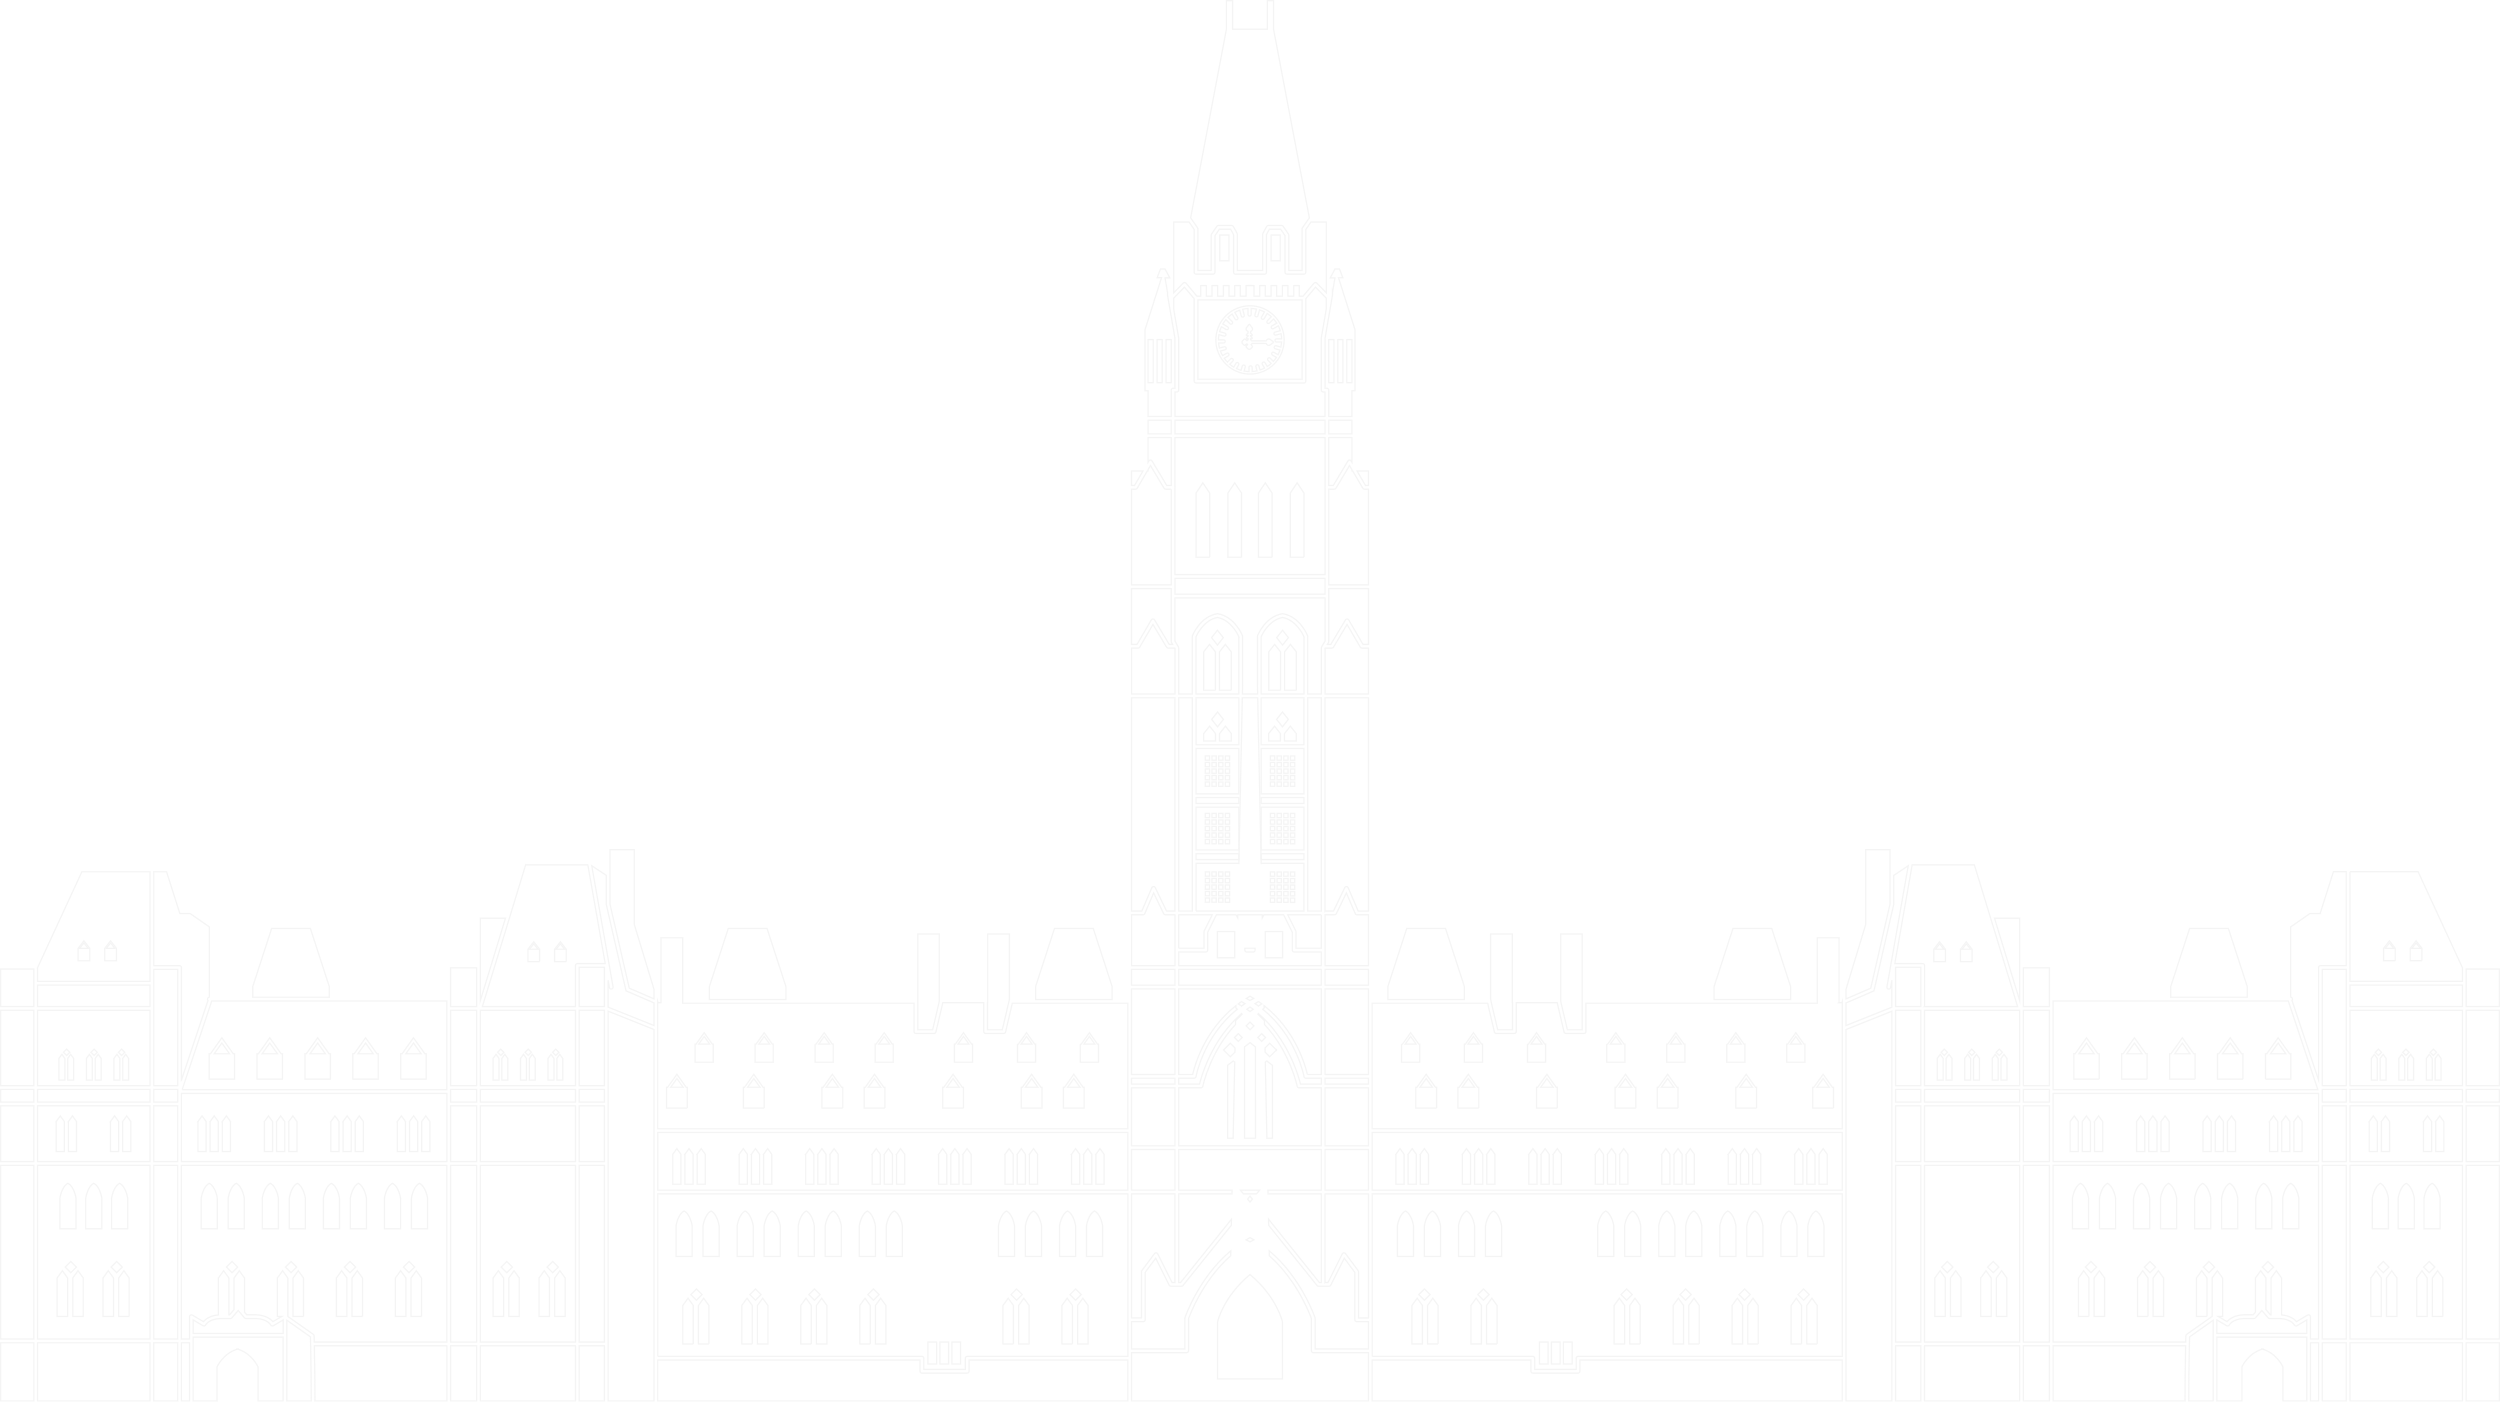 <?xml version="1.0" encoding="UTF-8"?><svg id="Layer_2" xmlns="http://www.w3.org/2000/svg" viewBox="0 0 1907.16 1069.28"><defs><style>.cls-1{opacity:.28;}.cls-2{fill:none;stroke:#d9d9d9;stroke-miterlimit:10;}</style></defs><g id="Layer_1-2"><g class="cls-1"><rect class="cls-2" x="138.41" y="1024.31" width="6.15" height="44.47"/><rect class="cls-2" x=".5" y="889" width="25.31" height="132.47"/><rect class="cls-2" x="117.28" y="1024.31" width="18.29" height="44.47"/><rect class="cls-2" x="28.65" y="1024.31" width="85.79" height="44.47"/><rect class="cls-2" x="343.74" y="770.73" width="19.87" height="57.48"/><path class="cls-2" d="m893.5,373.18h-4.26c-.5,0-.96-.26-1.22-.69l-10.36-17.34-1.83,3.12v1.01h-.59l-7.73,13.2c-.25.44-.72.7-1.22.7h-3.08v72.99h30.28v-72.99Z"/><rect class="cls-2" x=".5" y="831.05" width="25.31" height="9.7"/><polygon class="cls-2" points="117.28 769.31 117.28 828.21 135.57 828.21 135.57 739.5 117.28 739.5 117.28 769.31"/><path class="cls-2" d="m899.17,257.87v39.74c0,.78-.64,1.42-1.42,1.42h-1.42v18.69h114.49v-18.69h-1.42c-.78,0-1.42-.64-1.42-1.42v-39.74c0-.08,0-.16.02-.24l3.76-21.8v-8.38l-8.2-8.39-7.41,8.81v62.88c0,.78-.64,1.42-1.42,1.42h-82.32c-.78,0-1.42-.64-1.42-1.42v-62.88l-7.41-8.81-8.2,8.39v8.38l3.76,21.8c.01.08.02.16.02.24Z"/><rect class="cls-2" x="441.83" y="770.73" width="19.24" height="57.48"/><path class="cls-2" d="m870.79,970.14c0-.31.1-.6.28-.85l9.7-13.01c.29-.39.77-.61,1.26-.57.49.04.92.34,1.14.78l10.96,21.92h2.2v-67.65h-33.12v94.62h7.57v-35.25Z"/><rect class="cls-2" x="343.74" y="1026.66" width="19.87" height="42.13"/><path class="cls-2" d="m240.19,1049.78c.1,8.29.12,14.42.09,19h100.62v-42.13h-101.09c.12,5.91.27,14.52.37,23.13Z"/><polygon class="cls-2" points="463.91 1068.78 498.92 1068.78 498.92 785.41 463.91 771.4 463.91 1068.78"/><rect class="cls-2" x="441.83" y="1026.66" width="19.24" height="42.13"/><rect class="cls-2" x="366.45" y="1026.66" width="72.54" height="42.13"/><rect class="cls-2" x="28.65" y="831.05" width="85.79" height="9.7"/><rect class="cls-2" x=".5" y="843.58" width="25.31" height="42.58"/><rect class="cls-2" x="343.74" y="738.32" width="19.87" height="29.57"/><rect class="cls-2" x="366.45" y="843.58" width="72.54" height="42.58"/><polygon class="cls-2" points="343.74 886.16 350.43 886.16 363.61 886.16 363.61 843.58 343.74 843.58 343.74 886.16"/><path class="cls-2" d="m207.41,1011.48c-.38-.11-.69-.37-.87-.71-.09-.17-2.53-4.49-10.95-4.91h-7.97c-.41,0-.81-.18-1.08-.49l-4.84-5.64-4.84,5.64c-.27.31-.66.5-1.08.5h-8.04c-8.48.43-10.86,4.86-10.88,4.91-.18.35-.49.61-.87.71-.37.11-.78.06-1.11-.14l-7.48-4.41v10.29h68.6v-10.29l-7.48,4.41c-.34.2-.74.25-1.11.14Z"/><path class="cls-2" d="m236.95,1025.24s0-.01,0-.02c-.04-1.85-.08-3.65-.12-5.36l-18-12.68v61.61h18.6c.06-11.59-.19-29.24-.48-43.52,0-.01,0-.02,0-.03Z"/><rect class="cls-2" x="28.65" y="751.49" width="85.79" height="16.4"/><rect class="cls-2" x=".5" y="770.73" width="25.31" height="57.48"/><rect class="cls-2" x="117.28" y="889" width="18.29" height="132.47"/><polygon class="cls-2" points="343.74 889 343.74 1023.82 363.61 1023.82 363.61 889 350.43 889 343.74 889"/><rect class="cls-2" x="441.83" y="889" width="19.24" height="134.81"/><rect class="cls-2" x="441.83" y="737.92" width="19.24" height="29.96"/><rect class="cls-2" x="117.28" y="843.58" width="18.29" height="42.58"/><rect class="cls-2" x="441.83" y="831.05" width="19.24" height="9.7"/><rect class="cls-2" x="366.45" y="831.05" width="72.54" height="9.7"/><rect class="cls-2" x="441.83" y="843.58" width="19.24" height="42.58"/><polygon class="cls-2" points="117.28 840.75 135.57 840.75 135.57 832.7 135.57 831.05 117.28 831.05 117.28 840.75"/><rect class="cls-2" x="343.74" y="831.05" width="19.87" height="9.7"/><path class="cls-2" d="m878.71,677.2c.22-.51.72-.85,1.27-.86.54-.03,1.07.3,1.31.8l8.6,17.88h6.44v-162.75h-33.12v162.75h7.82l7.67-17.83Z"/><path class="cls-2" d="m913.84,174.6v31.7h10.17v-26.97c0-.28.09-.56.25-.8l4.02-5.91c.26-.39.7-.62,1.17-.62h10.17c.52,0,1,.28,1.25.74l2.84,5.2c.11.21.17.44.17.68v27.68h19.4v-27.68c0-.24.06-.47.17-.68l2.84-5.2c.25-.46.73-.74,1.25-.74h10.17c.47,0,.91.23,1.17.62l4.02,5.91c.16.24.25.51.25.8v26.97h10.17v-31.7c0-.29.09-.57.25-.81l5.29-7.6-27.31-143.93V.5h-4.73v21.76h-26.49V.5h-4.73v21.76l-27.31,143.93,5.29,7.6c.17.24.25.52.25.81Z"/><polygon class="cls-2" points="848.41 752.61 834 708.27 819.22 708.27 804.44 708.27 790.03 752.61 790.03 762.52 848.41 762.52 848.41 752.61"/><rect class="cls-2" x="875.83" y="320.56" width="17.66" height="10.41"/><polygon class="cls-2" points="599.55 752.61 585.14 708.27 570.36 708.27 555.58 708.27 541.17 752.61 541.17 762.52 599.55 762.52 599.55 752.61"/><path class="cls-2" d="m138.41,823.96l20.26-60.78c-.24-.25-.39-.59-.39-.97,0-.7.51-1.28,1.18-1.39l.24-.73v-52.99l-14.67-10.17h-7.81l-10.17-31.94h-9.78v71.68h19.71c.78,0,1.42.64,1.42,1.42v85.88Z"/><rect class="cls-2" x=".5" y="739.26" width="25.31" height="28.62"/><rect class="cls-2" x=".5" y="1024.31" width="25.31" height="44.47"/><polygon class="cls-2" points="716.55 763.87 716.55 712.53 700.15 712.53 700.15 785.55 711.49 785.55 716.55 763.87"/><rect class="cls-2" x="863.22" y="822.53" width="33.12" height="4.49"/><polygon class="cls-2" points="770.02 762.53 770.02 762.52 770.02 712.53 753.46 712.53 753.46 764.89 753.3 764.89 753.3 785.55 764.63 785.55 770.02 762.53"/><polygon class="cls-2" points="251.19 752.61 236.78 708.27 222 708.27 207.23 708.27 192.82 752.61 192.82 760.79 251.19 760.79 251.19 752.61"/><path class="cls-2" d="m899.17,723.41h19.28v-12.54c0-.22.05-.44.15-.63l6.19-12.38h-25.62v25.55Z"/><rect class="cls-2" x="912.42" y="608.45" width="32.64" height="4.49"/><rect class="cls-2" x="912.42" y="651.26" width="32.64" height="4.49"/><rect class="cls-2" x="863.22" y="829.86" width="33.12" height="44.24"/><rect class="cls-2" x="899.17" y="532.28" width="10.41" height="162.75"/><path class="cls-2" d="m896.34,697.87h-7.33c-.55,0-1.04-.31-1.28-.8l-7.64-15.88-6.81,15.83c-.22.52-.74.86-1.3.86h-8.75v38.8h33.12v-38.8Z"/><rect class="cls-2" x="863.22" y="739.5" width="33.12" height="12.06"/><rect class="cls-2" x="863.22" y="876.94" width="33.12" height="30.99"/><path class="cls-2" d="m875.83,352.65l.59-1.01c.25-.43.72-.7,1.22-.7h0c.5,0,.96.26,1.22.69l11.18,18.71h3.45v-36.53h-17.66v18.84Z"/><polygon class="cls-2" points="871.96 359.28 868.74 359.28 863.22 359.28 863.22 370.34 865.48 370.34 871.96 359.28"/><path class="cls-2" d="m896.34,494.58l-.09-.16h-5.11c-.5,0-.96-.26-1.22-.69l-10.36-17.34-10.14,17.33c-.25.44-.72.7-1.22.7h-4.97v35.01h33.12v-34.85Z"/><path class="cls-2" d="m878.32,472.89c.25-.43.72-.7,1.22-.7h0c.5,0,.96.26,1.22.69l11.18,18.71h2.6l-.84-1.4c-.13-.22-.2-.47-.2-.73v-40.45h-30.28v42.58h4.15l10.94-18.7Z"/><rect class="cls-2" x="863.22" y="754.4" width="33.12" height="65.29"/><path class="cls-2" d="m903.72,215.53c.4.01.78.2,1.03.5l8.33,9.9h2.89v-8.04h4.26v8.04h4.39v-8.04h4.26v8.04h4.39v-8.04h4.26v8.04h4.39v-8.04h4.26v8.04h4.39v-8.04h2.35v-.12s1.33,0,1.33,0v.12s2.34,0,2.34,0v8.04h4.39v-8.04h4.26v8.04h4.39v-8.04h4.26v8.04h4.39v-8.04h4.26v8.04h4.39v-8.04h4.26v8.04h2.89l8.33-9.9c.26-.31.63-.49,1.03-.5.41-.01.79.14,1.07.43l7.26,7.43v-53.99h-11.68l-3.93,5.65v32.67c0,.78-.64,1.42-1.42,1.42h-13.01c-.78,0-1.42-.64-1.42-1.42v-27.95l-3.35-4.93h-8.58l-2.26,4.15v28.73c0,.78-.64,1.42-1.42,1.42h-10.27v.1c-.57,0-1.13,0-1.69,0v-.1h-10.28c-.78,0-1.42-.64-1.42-1.42v-28.73l-2.26-4.15h-8.58l-3.35,4.93v27.95c0,.78-.64,1.42-1.42,1.42h-13.01c-.78,0-1.42-.64-1.42-1.42v-32.67l-3.93-5.65h-11.68v53.99l7.26-7.43c.28-.29.66-.44,1.07-.43Zm65.95-36.19h7.01v19.63h-7.01v-19.63Zm-39.18,0h7.01v19.63h-7.01v-19.63Z"/><path class="cls-2" d="m875.83,317.72h17.66v-20.11c0-.78.64-1.42,1.42-1.42h1.42v-38.2l-5.66-32.76c-.01-.08-.02-.16-.02-.24v-1.93l-1.89-11.08h3.63l-3.63-6.78h-3.47l-2.52,6.62h3.31l-12.62,39.74v46.52h2.37v19.63Zm13.72-58.67h3.94v32.88h-3.94v-32.88Zm-6.86,0h3.94v32.88h-3.94v-32.88Zm-6.86,0h3.94v32.88h-3.94v-32.88Z"/><path class="cls-2" d="m945.07,485.73c-.77-1.76-5.99-12.74-16.32-14.69-10.34,1.95-15.55,12.93-16.32,14.69v43.71h32.64v-43.71Zm-17.86,40.87h-8.99v-29.33l4.49-5.68,4.49,5.68v29.33Zm-2.95-40.15l4.48-5.66,4.48,5.66-4.48,5.66-4.48-5.66Zm15.01,40.15h-8.99v-29.33l4.49-5.68,4.49,5.68v29.33Z"/><path class="cls-2" d="m912.42,568.12h32.64v-35.84h-32.64v35.84Zm26.92-8.49v5.65h-8.99v-5.65l4.49-5.68,4.49,5.68Zm-10.53-16.48l4.48,5.66-4.48,5.66-4.48-5.66,4.48-5.66Zm-10.53,16.48l4.49-5.68,4.49,5.68v5.65h-8.99v-5.65Z"/><path class="cls-2" d="m912.42,605.61h32.64v-34.66h-32.64v34.66Zm22.34-28.92h3.26v3.26h-3.26v-3.26Zm0,4.98h3.26v3.26h-3.26v-3.26Zm0,4.98h3.26v3.26h-3.26v-3.26Zm0,4.98h3.26v3.26h-3.26v-3.26Zm0,4.98h3.26v3.26h-3.26v-3.26Zm-5.1-19.93h3.26v3.26h-3.26v-3.26Zm0,4.98h3.26v3.26h-3.26v-3.26Zm0,4.98h3.26v3.26h-3.26v-3.26Zm0,4.98h3.26v3.26h-3.26v-3.26Zm0,4.98h3.26v3.26h-3.26v-3.26Zm-5.1-19.93h3.26v3.26h-3.26v-3.26Zm0,4.98h3.26v3.26h-3.26v-3.26Zm0,4.98h3.26v3.26h-3.26v-3.26Zm0,4.98h3.26v3.26h-3.26v-3.26Zm0,4.98h3.26v3.26h-3.26v-3.26Zm-5.1-19.93h3.26v3.26h-3.26v-3.26Zm0,4.98h3.26v3.26h-3.26v-3.26Zm0,4.98h3.26v3.26h-3.26v-3.26Zm0,4.98h3.26v3.26h-3.26v-3.26Zm0,4.98h3.26v3.26h-3.26v-3.26Z"/><path class="cls-2" d="m912.42,648.43h32.64v-32.64h-32.64v32.64Zm22.34-27.91h3.26v3.26h-3.26v-3.26Zm0,4.98h3.26v3.26h-3.26v-3.26Zm0,4.98h3.26v3.26h-3.26v-3.26Zm0,4.98h3.26v3.26h-3.26v-3.26Zm0,4.98h3.26v3.26h-3.26v-3.26Zm-5.1-19.93h3.26v3.26h-3.26v-3.26Zm0,4.98h3.26v3.26h-3.26v-3.26Zm0,4.98h3.26v3.26h-3.26v-3.26Zm0,4.98h3.26v3.26h-3.26v-3.26Zm0,4.98h3.26v3.26h-3.26v-3.26Zm-5.1-19.93h3.26v3.26h-3.26v-3.26Zm0,4.98h3.26v3.26h-3.26v-3.26Zm0,4.98h3.26v3.26h-3.26v-3.26Zm0,4.98h3.26v3.26h-3.26v-3.26Zm0,4.98h3.26v3.26h-3.26v-3.26Zm-5.1-19.93h3.26v3.26h-3.26v-3.26Zm0,4.98h3.26v3.26h-3.26v-3.26Zm0,4.98h3.26v3.26h-3.26v-3.26Zm0,4.98h3.26v3.26h-3.26v-3.26Zm0,4.98h3.26v3.26h-3.26v-3.26Z"/><path class="cls-2" d="m912.42,695.03h82.32v-36.43h-32.64v.68l-2.64-127h-11.75l-2.64,127v-.68h-32.64v36.43Zm72.02-29.81h3.26v3.26h-3.26v-3.26Zm0,4.98h3.26v3.26h-3.26v-3.26Zm0,4.98h3.26v3.26h-3.26v-3.26Zm0,4.98h3.26v3.26h-3.26v-3.26Zm0,4.98h3.26v3.26h-3.26v-3.26Zm-5.1-19.93h3.26v3.26h-3.26v-3.26Zm0,4.98h3.26v3.26h-3.26v-3.26Zm0,4.98h3.26v3.26h-3.26v-3.26Zm0,4.98h3.26v3.26h-3.26v-3.26Zm0,4.98h3.26v3.26h-3.26v-3.26Zm-5.1-19.93h3.26v3.26h-3.26v-3.26Zm0,4.98h3.26v3.26h-3.26v-3.26Zm0,4.98h3.26v3.26h-3.26v-3.26Zm0,4.98h3.26v3.26h-3.26v-3.26Zm0,4.98h3.26v3.26h-3.26v-3.26Zm-5.1-19.93h3.26v3.26h-3.26v-3.26Zm0,4.98h3.26v3.26h-3.26v-3.26Zm0,4.98h3.26v3.26h-3.26v-3.26Zm0,4.98h3.26v3.26h-3.26v-3.26Zm0,4.98h3.26v3.26h-3.26v-3.26Zm-34.38-19.93h3.26v3.26h-3.26v-3.26Zm0,4.98h3.26v3.26h-3.26v-3.26Zm0,4.98h3.26v3.26h-3.26v-3.26Zm0,4.98h3.26v3.26h-3.26v-3.26Zm0,4.98h3.26v3.26h-3.26v-3.26Zm-5.1-19.93h3.26v3.26h-3.26v-3.26Zm0,4.98h3.26v3.26h-3.26v-3.26Zm0,4.98h3.26v3.26h-3.26v-3.26Zm0,4.98h3.26v3.26h-3.26v-3.26Zm0,4.98h3.26v3.26h-3.26v-3.26Zm-5.1-19.93h3.26v3.26h-3.26v-3.26Zm0,4.98h3.26v3.26h-3.26v-3.26Zm0,4.98h3.26v3.26h-3.26v-3.26Zm0,4.98h3.26v3.26h-3.26v-3.26Zm0,4.98h3.26v3.26h-3.26v-3.26Zm-5.1-19.93h3.26v3.26h-3.26v-3.26Zm0,4.98h3.26v3.26h-3.26v-3.26Zm0,4.98h3.26v3.26h-3.26v-3.26Zm0,4.98h3.26v3.26h-3.26v-3.26Zm0,4.98h3.26v3.26h-3.26v-3.26Z"/><polygon class="cls-2" points="236.52 803.85 248.16 803.85 242.34 795.69 236.52 803.85"/><polygon class="cls-2" points="169.24 795.69 163.42 803.85 175.06 803.85 169.24 795.69"/><polygon class="cls-2" points="273.07 803.85 284.71 803.85 278.89 795.69 273.07 803.85"/><polygon class="cls-2" points="199.97 803.85 211.61 803.85 205.79 795.69 199.97 803.85"/><path class="cls-2" d="m138.96,831.28h201.94v-67.65h-179.39l-22.55,67.65Zm166.78-27.43h1.03l8.66-12.15,8.66,12.15h1.03v19.39h-19.39v-19.39Zm-36.55,0h1.03l8.66-12.15,8.66,12.15h1.03v19.39h-19.39v-19.39Zm-36.55,0h1.03l8.66-12.15,8.66,12.15h1.03v19.39h-19.39v-19.39Zm-36.55,0h1.03l8.66-12.15,8.66,12.15h1.03v19.39h-19.39v-19.39Zm-18.19,0h1.03v19.39h-19.39v-19.39h1.03l8.66-12.15,8.66,12.15Z"/><polygon class="cls-2" points="309.61 803.85 321.25 803.85 315.43 795.69 309.61 803.85"/><polygon class="cls-2" points="630.22 829.47 639.74 829.47 634.98 822.79 630.22 829.47"/><polygon class="cls-2" points="670.37 796.5 678.68 796.5 674.53 790.67 670.37 796.5"/><polygon class="cls-2" points="662.4 829.47 671.91 829.47 667.15 822.79 662.4 829.47"/><polygon class="cls-2" points="722.32 829.47 731.84 829.47 727.08 822.79 722.32 829.47"/><polygon class="cls-2" points="730.85 796.5 739.16 796.5 735.01 790.67 730.85 796.5"/><polygon class="cls-2" points="578.82 796.5 587.13 796.5 582.98 790.67 578.82 796.5"/><polygon class="cls-2" points="533.05 796.5 541.36 796.5 537.21 790.67 533.05 796.5"/><polygon class="cls-2" points="570.3 829.47 579.81 829.47 575.05 822.79 570.3 829.47"/><polygon class="cls-2" points="624.6 796.5 632.91 796.5 628.75 790.67 624.6 796.5"/><polygon class="cls-2" points="511.63 829.47 521.15 829.47 516.39 822.79 511.63 829.47"/><polygon class="cls-2" points="778.95 796.5 787.26 796.5 783.11 790.67 778.95 796.5"/><polygon class="cls-2" points="782.25 829.47 791.77 829.47 787.01 822.79 782.25 829.47"/><polygon class="cls-2" points="826.89 796.5 835.21 796.5 831.05 790.67 826.89 796.5"/><polygon class="cls-2" points="814.42 829.47 823.94 829.47 819.18 822.79 814.42 829.47"/><path class="cls-2" d="m767.14,787.29c-.15.64-.72,1.1-1.38,1.1h-13.88c-.78,0-1.42-.64-1.42-1.42v-22.08h-31.23l-5.24,22.4c-.15.64-.72,1.1-1.38,1.1h-13.88c-.78,0-1.42-.64-1.42-1.42v-21.61h-176.51v-49.99h-16.56v49.52h-2.25l-.24-.78v96.98h358.62v-95.73h-88.11l-5.13,21.93Zm-242.83,58.03h-15.85v-15.85h.84l7.08-9.94,7.08,9.94h.84v15.85Zm19.81-34.97h-13.85v-13.85h.74l6.19-8.68,6.19,8.68h.74v13.85Zm38.85,34.97h-15.85v-15.85h.84l7.08-9.94,7.08,9.94h.84v15.85Zm6.92-34.97h-13.85v-13.85h.74l6.19-8.68,6.19,8.68h.74v13.85Zm31.93-13.85h.74l6.19-8.68,6.19,8.68h.74v13.85h-13.85v-13.85Zm21.08,48.82h-15.85v-15.85h.84l7.08-9.94,7.08,9.94h.84v15.85Zm32.17,0h-15.85v-15.85h.84l7.08-9.94,7.08,9.94h.84v15.85Zm6.37-34.97h-13.85v-13.85h.74l6.19-8.68,6.19,8.68h.74v13.85Zm53.56,34.97h-15.85v-15.85h.84l7.08-9.94,7.08,9.94h.84v15.85Zm6.92-34.97h-13.85v-13.85h.74l6.19-8.68,6.19,8.68h.74v13.85Zm82.2-13.85h.74l6.19-8.68,6.19,8.68h.74v13.85h-13.85v-13.85Zm-12.87,32.97h.84l7.08-9.94,7.08,9.94h.84v15.85h-15.85v-15.85Zm-16.32,0v15.85h-15.85v-15.85h.84l7.08-9.94,7.08,9.94h.84Zm-18.75-32.97h.74l6.19-8.68,6.19,8.68h.74v13.85h-13.85v-13.85Z"/><path class="cls-2" d="m501.76,907.93h358.62v-44h-358.62v44Zm334.25-27.37l3.12-4.32,3.12,4.32v22.86h-6.23v-22.86Zm-9.3,0l3.12-4.32,3.12,4.32v22.86h-6.23v-22.86Zm-9.3,0l3.12-4.32,3.12,4.32v22.86h-6.23v-22.86Zm-32.1,0l3.12-4.32,3.12,4.32v22.86h-6.23v-22.86Zm-9.3,0l3.12-4.32,3.12,4.32v22.86h-6.23v-22.86Zm-9.3,0l3.12-4.32,3.12,4.32v22.86h-6.23v-22.86Zm-32.1,0l3.12-4.32,3.12,4.32v22.86h-6.23v-22.86Zm-9.3,0l3.12-4.32,3.12,4.32v22.86h-6.23v-22.86Zm-9.3,0l3.12-4.32,3.12,4.32v22.86h-6.23v-22.86Zm-32.1,0l3.12-4.32,3.12,4.32v22.86h-6.23v-22.86Zm-9.3,0l3.12-4.32,3.12,4.32v22.86h-6.23v-22.86Zm-9.3,0l3.12-4.32,3.12,4.32v22.86h-6.23v-22.86Zm-32.1,0l3.12-4.32,3.12,4.32v22.86h-6.23v-22.86Zm-9.3,0l3.12-4.32,3.12,4.32v22.86h-6.23v-22.86Zm-9.3,0l3.12-4.32,3.12,4.32v22.86h-6.23v-22.86Zm-32.1,0l3.12-4.32,3.12,4.32v22.86h-6.23v-22.86Zm-9.3,0l3.12-4.32,3.12,4.32v22.86h-6.23v-22.86Zm-9.3,0l3.12-4.32,3.12,4.32v22.86h-6.23v-22.86Zm-32.1,0l3.12-4.32,3.12,4.32v22.86h-6.23v-22.86Zm-9.3,0l3.12-4.32,3.12,4.32v22.86h-6.23v-22.86Zm-9.3,0l3.12-4.32,3.12,4.32v22.86h-6.24v-22.86Z"/><path class="cls-2" d="m28.65,886.16h85.79v-42.58H28.65v42.58Zm64.91-30.56l3.12-4.32,3.12,4.32v22.86h-6.23v-22.86Zm-9.3,0l3.12-4.32,3.12,4.32v22.86h-6.23v-22.86Zm-32.1,0l3.12-4.32,3.12,4.32v22.86h-6.23v-22.86Zm-9.3,0l3.12-4.32,3.12,4.32v22.86h-6.23v-22.86Z"/><path class="cls-2" d="m138.41,886.16h202.49v-52.04h-202.49v52.04Zm183.28-30.56l3.12-4.32,3.12,4.32v22.86h-6.24v-22.86Zm-9.3,0l3.12-4.32,3.12,4.32v22.86h-6.24v-22.86Zm-9.3,0l3.12-4.32,3.12,4.32v22.86h-6.23v-22.86Zm-32.1,0l3.12-4.32,3.12,4.32v22.86h-6.24v-22.86Zm-9.3,0l3.12-4.32,3.12,4.32v22.86h-6.23v-22.86Zm-9.3,0l3.12-4.32,3.12,4.32v22.86h-6.23v-22.86Zm-32.1,0l3.12-4.32,3.12,4.32v22.86h-6.23v-22.86Zm-9.3,0l3.12-4.32,3.12,4.32v22.86h-6.23v-22.86Zm-9.3,0l3.12-4.32,3.12,4.32v22.86h-6.23v-22.86Zm-32.1,0l3.12-4.32,3.12,4.32v22.86h-6.23v-22.86Zm-9.3,0l3.12-4.32,3.12,4.32v22.86h-6.23v-22.86Zm-9.3,0l3.12-4.32,3.12,4.32v22.86h-6.23v-22.86Z"/><path class="cls-2" d="m28.65,828.21h85.79v-57.48H28.65v57.48Zm69.48-20.77v16.52h-4.51v-16.52l2.25-3.13,2.25,3.13Zm-5.36-7.09l2.41,2.41-2.41,2.41-2.41-2.41,2.41-2.41Zm-5.86,7.09l2.25-3.13,2.25,3.13v16.52h-4.51v-16.52Zm-9.75,0v16.52h-4.51v-16.52l2.25-3.13,2.25,3.13Zm-5.36-7.09l2.41,2.41-2.41,2.41-2.41-2.41,2.41-2.41Zm-5.86,7.09l2.25-3.13,2.25,3.13v16.52h-4.51v-16.52Zm-9.75,0v16.52h-4.51v-16.52l2.25-3.13,2.25,3.13Zm-5.36-7.09l2.41,2.41-2.41,2.41-2.41-2.41,2.41-2.41Zm-5.86,7.09l2.25-3.13,2.25,3.13v16.52h-4.51v-16.52Z"/><path class="cls-2" d="m366.45,1023.82h72.54v-134.81h-72.54v134.81Zm64.69-48.88v29.35h-8v-29.35l4-5.55,4,5.55Zm-9.52-12.6l4.28,4.28-4.28,4.28-4.28-4.28,4.28-4.28Zm-10.42,12.6l4-5.55,4,5.55v29.35h-8v-29.35Zm-15.07,0v29.35h-8v-29.35l4-5.55,4,5.55Zm-9.52-12.6l4.28,4.28-4.28,4.28-4.28-4.28,4.28-4.28Zm-10.42,12.6l4-5.55,4,5.55v29.35h-8v-29.35Z"/><path class="cls-2" d="m366.45,828.21h72.54v-57.48h-72.54v57.48Zm62.86-20.77v16.52h-4.51v-16.52l2.25-3.13,2.25,3.13Zm-5.36-7.09l2.41,2.41-2.41,2.41-2.41-2.41,2.41-2.41Zm-5.86,7.09l2.25-3.13,2.25,3.13v16.52h-4.51v-16.52Zm-9.75,0v16.52h-4.51v-16.52l2.25-3.13,2.25,3.13Zm-5.36-7.09l2.41,2.41-2.41,2.41-2.41-2.41,2.41-2.41Zm-5.86,7.09l2.25-3.13,2.25,3.13v16.52h-4.51v-16.52Zm-9.75,0v16.52h-4.51v-16.52l2.25-3.13,2.25,3.13Zm-5.36-7.09l2.41,2.41-2.41,2.41-2.41-2.41,2.41-2.41Zm-5.86,7.09l2.25-3.13,2.25,3.13v16.52h-4.51v-16.52Z"/><path class="cls-2" d="m739.26,1046.08c0,.78-.64,1.42-1.42,1.42h-34.54c-.78,0-1.42-.64-1.42-1.42v-8.52h-200.13v31.23h358.62v-31.23h-121.12v8.52Z"/><path class="cls-2" d="m28.65,1021.47h85.79v-132.47H28.65v132.47Zm69.9-17.19h-8.01v-29.35l4-5.55,4,5.55v29.35Zm-13.44-90.21s1.26-8.83,6.15-11.35c4.89,2.52,6.15,11.35,6.15,11.35v23.34h-12.3v-23.34Zm3.91,48.26l4.28,4.28-4.28,4.28-4.28-4.28,4.28-4.28Zm-10.42,12.6l4-5.55,4,5.55v29.35h-8v-29.35Zm-13.21-60.86s1.26-8.83,6.15-11.35c4.89,2.52,6.15,11.35,6.15,11.35v23.34h-12.3v-23.34Zm-1.86,60.86v29.35h-8.01v-29.35l4-5.55,4,5.55Zm-9.52-4.03l-4.28-4.28,4.28-4.28,4.28,4.28-4.28,4.28Zm-8.33-56.83s1.26-8.83,6.15-11.35c4.89,2.52,6.15,11.35,6.15,11.35v23.34h-12.3v-23.34Zm-2.09,60.86l4-5.55,4,5.55v29.35h-8v-29.35Z"/><path class="cls-2" d="m138.41,1021.47h6.15v-17.03c0-.51.27-.98.72-1.23.44-.25.99-.25,1.42.01l8.5,5.02c1.42-1.68,4.77-4.54,11.4-5.13v-28.17l4-5.55,4,5.55v28.09h.53l3.4-3.97v-24.11l4-5.55,4,5.55v26.07l1.72,2.01h7.39c7.4.37,11.04,3.45,12.54,5.22l6.7-3.95h-3.29v-29.35l4-5.55,4,5.55v29.31l19.44,13.7c.37.26.59.68.6,1.13,0,.05.04,1.83.1,4.74h101.14v-134.81h-202.49v132.47Zm138.15-17.19h-8v-29.35l4-5.55,4,5.55v29.35Zm45.01,0h-8v-29.35l4-5.55,4,5.55v29.35Zm-7.71-90.21s1.26-8.83,6.15-11.35c4.89,2.52,6.15,11.35,6.15,11.35v23.34h-12.3v-23.34Zm-1.82,48.26l4.28,4.28-4.28,4.28-4.28-4.28,4.28-4.28Zm-2.41,12.6v29.35h-8v-29.35l4-5.55,4,5.55Zm-16.35-60.86s1.26-8.83,6.15-11.35c4.89,2.52,6.15,11.35,6.15,11.35v23.34h-12.3v-23.34Zm-26.02,0s1.26-8.83,6.15-11.35c4.89,2.52,6.15,11.35,6.15,11.35v23.34h-12.3v-23.34Zm-.22,48.26l4.28,4.28-4.28,4.28-4.28-4.28,4.28-4.28Zm-2.41,12.6v29.35h-8v-29.35l4-5.55,4,5.55Zm-17.94-60.86s1.26-8.83,6.15-11.35c4.89,2.52,6.15,11.35,6.15,11.35v23.34h-12.3v-23.34Zm-15.13,90.21h-8.01v-29.35l4-5.55,4,5.55v29.35Zm-10.89-90.21s1.26-8.83,6.15-11.35c4.89,2.52,6.15,11.35,6.15,11.35v23.34h-12.3v-23.34Zm1.37,48.26l4.28,4.28-4.28,4.28-4.28-4.28,4.28-4.28Zm-21.95-48.26s1.26-8.83,6.15-11.35c4.89,2.52,6.15,11.35,6.15,11.35v23.34h-12.3v-23.34Zm-26.02,0s1.26-8.83,6.15-11.35c4.89,2.52,6.15,11.35,6.15,11.35v23.34h-12.3v-23.34Zm2.97,48.26l4.28,4.28-4.28,4.28-4.28-4.28,4.28-4.28Zm-23.55-48.26s1.26-8.83,6.15-11.35c4.89,2.52,6.15,11.35,6.15,11.35v23.34h-12.3v-23.34Z"/><path class="cls-2" d="m501.76,1034.72h201.55c.78,0,1.42.64,1.42,1.42v8.52h31.7v-8.52c0-.78.64-1.42,1.42-1.42h122.54v-123.95h-358.62v123.95Zm271.36-9.46h-8v-29.35l4-5.55,4,5.55v29.35Zm45.01,0h-8.01v-29.35l4-5.55,4,5.55v29.35Zm10.71-90.09s1.26-8.83,6.15-11.35c4.89,2.52,6.15,11.35,6.15,11.35v23.34h-12.3v-23.34Zm1.23,60.74v29.35h-8.01v-29.35l4-5.55,4,5.55Zm-9.52-4.03l-4.28-4.28,4.28-4.28,4.28,4.28-4.28,4.28Zm-12.28-56.7s1.26-8.83,6.15-11.35c4.89,2.52,6.15,11.35,6.15,11.35v23.34h-12.3v-23.34Zm-26.02,0s1.26-8.83,6.15-11.35c4.89,2.52,6.15,11.35,6.15,11.35v23.34h-12.3v-23.34Zm2.82,60.74v29.35h-8v-29.35l4-5.55,4,5.55Zm-5.24-8.32l-4.28,4.28-4.28-4.28,4.28-4.28,4.28,4.28Zm-18.16-52.42s1.26-8.83,6.15-11.35c4.89,2.52,6.15,11.35,6.15,11.35v23.34h-12.3v-23.34Zm-35.48,88.64h6.62v16.74h-6.62v-16.74Zm-9.15,0h6.62v16.74h-6.62v-16.74Zm-9.15,0h6.62v16.74h-6.62v-16.74Zm-179.01,1.44h-8v-29.35l4-5.55,4,5.55v29.35Zm11.94,0h-8v-29.35l4-5.55,4,5.55v29.35Zm33.07,0h-8.01v-29.35l4-5.55,4,5.55v29.35Zm45.01,0h-8v-29.35l4-5.55,4,5.55v29.35Zm45.01,0h-8.01v-29.35l4-5.55,4,5.55v29.35Zm12.21-90.09s1.26-8.83,6.15-11.35c4.89,2.52,6.15,11.35,6.15,11.35v23.34h-12.3v-23.34Zm-.27,60.74v29.35h-8.01v-29.35l4-5.55,4,5.55Zm-9.52-4.03l-4.28-4.28,4.28-4.28,4.28,4.28-4.28,4.28Zm-10.79-56.7s1.26-8.83,6.15-11.35c4.89,2.52,6.15,11.35,6.15,11.35v23.34h-12.3v-23.34Zm-26.02,0s1.26-8.83,6.15-11.35c4.89,2.52,6.15,11.35,6.15,11.35v23.34h-12.3v-23.34Zm1.32,60.74v29.35h-8v-29.35l4-5.55,4,5.55Zm-5.24-8.32l-4.28,4.28-4.28-4.28,4.28-4.28,4.28,4.28Zm-16.66-52.42s1.26-8.83,6.15-11.35c4.89,2.52,6.15,11.35,6.15,11.35v23.34h-12.3v-23.34Zm-26.02,0s1.26-8.83,6.15-11.35c4.89,2.52,6.15,11.35,6.15,11.35v23.34h-12.3v-23.34Zm2.92,60.74v29.35h-8.01v-29.35l4-5.55,4,5.55Zm-5.24-8.32l-4.28,4.28-4.28-4.28,4.28-4.28,4.28,4.28Zm-18.26-52.42s1.26-8.83,6.15-11.35c4.89,2.52,6.15,11.35,6.15,11.35v23.34h-12.3v-23.34Zm-26.02,0s1.26-8.83,6.15-11.35c4.89,2.52,6.15,11.35,6.15,11.35v23.34h-12.3v-23.34Zm-.73,52.42l-4.28,4.28-4.28-4.28,4.28-4.28,4.28,4.28Zm-19.85-52.42s1.26-8.83,6.15-11.35c4.89,2.52,6.15,11.35,6.15,11.35v23.34h-12.3v-23.34Z"/><path class="cls-2" d="m147.4,1068.78h18.17v-26.02s4.49-10.1,15.22-13.46v-.26c.15.04.29.09.43.13.14-.04.29-.09.43-.13v.26c10.73,3.37,15.22,13.46,15.22,13.46v26.02h19.12v-48.73h-68.6v48.73Z"/><polygon class="cls-2" points="81.02 723.48 87.62 723.48 84.36 719.35 81.02 723.48"/><path class="cls-2" d="m28.65,738.24v10.41h85.79v-83.66h-51.96l-33.83,73.25Zm51.26-14.75l4.45-5.75,4.45,5.75v9.39h-8.9v-9.39Zm-11.44,0v9.39h-8.9v-9.39l4.45-5.75,4.45,5.75Z"/><polygon class="cls-2" points="64.02 719.35 60.68 723.48 67.27 723.48 64.02 719.35"/><polygon class="cls-2" points="403.83 724.19 410.43 724.19 407.17 720.06 403.83 724.19"/><polygon class="cls-2" points="424.18 724.19 430.78 724.19 427.52 720.06 424.18 724.19"/><polygon class="cls-2" points="368.11 700.47 366.45 700.47 366.45 763.2 385.61 700.47 368.11 700.47"/><polygon class="cls-2" points="483.87 648.19 465.33 648.19 465.33 689.66 480.04 753.86 498.92 762.02 498.92 754.76 483.87 705.22 483.87 648.19"/><path class="cls-2" d="m462.49,689.82v-22.04l-11.06-7.34,16.25,92.41c.14.77-.38,1.51-1.15,1.64-.08.01-.17.02-.25.02-.68,0-1.27-.48-1.4-1.17l-.98-5.57v20.57l35.01,14v-17.24l-21.33-9.21-15.1-66.07Z"/><path class="cls-2" d="m401.01,659.78l-33.02,108.11h71.01v-31.38c0-.78.64-1.42,1.42-1.42h21.27l-13.24-75.3h-47.43Zm10.62,73.81h-8.9v-9.39l4.45-5.75,4.45,5.75v9.39Zm20.34,0h-8.9v-9.39l4.45-5.75,4.45,5.75v9.39Z"/><rect class="cls-2" x="1762.6" y="1024.31" width="6.15" height="44.47"/><rect class="cls-2" x="1881.35" y="889" width="25.31" height="132.47"/><rect class="cls-2" x="1771.59" y="1024.31" width="18.29" height="44.47"/><rect class="cls-2" x="1792.72" y="1024.31" width="85.79" height="44.47"/><rect class="cls-2" x="1543.55" y="770.73" width="19.87" height="57.48"/><path class="cls-2" d="m1039.65,372.48l-7.73-13.2h-.59v-1.01l-1.83-3.12-10.36,17.34c-.26.43-.72.69-1.22.69h-4.26v72.99h30.28v-72.99h-3.08c-.5,0-.97-.27-1.22-.7Z"/><rect class="cls-2" x="1881.35" y="831.05" width="25.31" height="9.7"/><polygon class="cls-2" points="1771.59 828.21 1789.89 828.21 1789.89 769.31 1789.89 739.5 1771.59 739.5 1771.59 828.21"/><path class="cls-2" d="m997.32,819.69h10.67v-65.29h-108.82v65.29h10.67c1.32-5.98,8.56-33.3,32.98-52.51l-.04,1.68,1.08,1.08c-25.91,20.83-31.4,51.03-31.46,51.4-.12.68-.71,1.18-1.4,1.18h-11.83v4.49h15.9c1.45-5.97,9.27-34,32.08-53.79l.44.44-5.01,5.01-.06,2.91c-19.46,20.83-24.86,46.78-24.92,47.12-.13.66-.71,1.14-1.39,1.14h-17.03v44.24h108.82v-44.24h-17.03c-.68,0-1.26-.48-1.39-1.14-.07-.34-5.47-26.3-24.92-47.12l-.06-2.91-5.01-5.01.44-.44c22.81,19.78,30.64,47.81,32.08,53.79h15.9v-4.49h-11.83c-.69,0-1.28-.5-1.4-1.18-.06-.38-5.56-30.58-31.46-51.4l1.08-1.08-.04-1.68c24.42,19.21,31.65,46.53,32.98,52.51Zm-56.6,48.65h-4.22v-55.67l4.31-3.31,1.12.86-1.21,58.12Zm1.37-65.71l-3.51,3.51-5.13-5.13,5.13-5.13,3.58,3.58-.07,3.17Zm2.59-8.23l-2.92-2.92,2.92-2.92,2.92,2.92-2.92,2.92Zm8.91-34.43c.96.54,1.89,1.1,2.8,1.66-.96.52-1.89,1.05-2.8,1.59-.92-.54-1.85-1.07-2.8-1.59.92-.57,1.85-1.12,2.8-1.66Zm2.39,9.98c-.81.56-1.61,1.14-2.39,1.72-.78-.58-1.58-1.16-2.39-1.72.78-.6,1.58-1.18,2.39-1.75.81.57,1.61,1.16,2.39,1.75Zm-2.39,9.71l2.95,2.95-2.95,2.95-2.95-2.95,2.95-2.95Zm-6.36-12.27c-.87-.52-1.75-1.04-2.65-1.54.82-.61,1.65-1.22,2.51-1.81.9.52,1.8,1.04,2.67,1.59-.86.57-1.7,1.16-2.53,1.76Zm10.52,72.25v28.7h-8.31v-69.74l4.15-3.19,4.15,3.19v41.04Zm12.93,28.7h-4.22l-1.21-58.12,1.12-.86,4.31,3.31v55.67Zm3.06-67.33l-5.13,5.13-3.51-3.51-.07-3.17,3.58-3.58,5.13,5.13Zm-11.24-12.44l2.92,2.92-2.92,2.92-2.92-2.92,2.92-2.92Zm-2.54-21.18c-.82-.6-1.67-1.18-2.53-1.76.87-.54,1.77-1.07,2.67-1.59.86.59,1.69,1.2,2.51,1.81-.9.5-1.78,1.01-2.65,1.54Z"/><rect class="cls-2" x="1446.09" y="770.73" width="19.24" height="57.48"/><path class="cls-2" d="m1010.83,978.42h2.2l10.96-21.92c.22-.44.65-.74,1.14-.78.49-.04.97.17,1.26.57l9.7,13.01c.18.24.28.54.28.85v35.25h7.57v-94.62h-33.12v67.65Z"/><rect class="cls-2" x="1543.55" y="1026.66" width="19.87" height="42.13"/><path class="cls-2" d="m1566.26,1068.78h100.62c-.03-4.58,0-10.71.09-19,.1-8.61.25-17.22.37-23.13h-101.09v42.13Z"/><polygon class="cls-2" points="1408.24 1068.78 1443.25 1068.78 1443.25 771.4 1408.24 785.41 1408.24 1068.78"/><rect class="cls-2" x="1446.09" y="1026.66" width="19.24" height="42.13"/><rect class="cls-2" x="1468.17" y="1026.66" width="72.54" height="42.13"/><rect class="cls-2" x="1792.72" y="831.05" width="85.79" height="9.7"/><rect class="cls-2" x="1881.35" y="843.58" width="25.31" height="42.58"/><rect class="cls-2" x="1543.55" y="738.32" width="19.87" height="29.57"/><rect class="cls-2" x="1468.17" y="843.58" width="72.54" height="42.58"/><polygon class="cls-2" points="1543.55 886.16 1556.73 886.16 1563.42 886.16 1563.42 843.58 1543.55 843.58 1543.55 886.16"/><path class="cls-2" d="m1751.17,1011.48c-.38-.11-.69-.37-.87-.71-.02-.04-2.41-4.48-10.88-4.91h-8.04c-.41,0-.81-.18-1.08-.5l-4.84-5.64-4.84,5.64c-.27.31-.66.5-1.08.5h-7.97c-8.42.42-10.86,4.74-10.95,4.91-.18.35-.49.61-.87.71-.38.11-.78.06-1.11-.14l-7.48-4.41v10.29h68.6v-10.29l-7.48,4.41c-.34.2-.74.25-1.11.14Z"/><path class="cls-2" d="m1670.21,1025.22s0,.01,0,.02c0,.01,0,.02,0,.03-.3,14.27-.55,31.92-.48,43.52h18.6v-61.61l-18,12.68c-.04,1.71-.08,3.51-.12,5.36Z"/><path class="cls-2" d="m1033.54,1006.81v-36.19l-8.04-10.79-10.32,20.65c-.24.48-.73.78-1.27.78h-8.04c-.43,0-.84-.19-1.11-.53l-36.93-45.98-.1-4.65,38.81,48.32h1.45v-67.65h-40.66l-.06-2.84h40.72v-30.99h-108.82v30.99h40.72l-.06,2.84h-40.66v67.65h1.45l38.81-48.32-.1,4.65-36.93,45.98c-.27.34-.68.53-1.11.53h-8.04c-.54,0-1.03-.3-1.27-.78l-10.32-20.65-8.04,10.79v36.19c0,.78-.64,1.42-1.42,1.42h-8.99v20.82h40.69v-23.42c0-.15.02-.3.07-.45.14-.41,10.37-30.39,34.96-51.04l-.08,3.81c-21.57,19.11-31.19,45.3-32.11,47.92v24.6c0,.78-.64,1.42-1.42,1.42h-42.11v36.9h180.73v-36.9h-42.11c-.78,0-1.42-.64-1.42-1.42v-24.6c-.92-2.62-10.54-28.81-32.11-47.92l-.08-3.81c24.59,20.65,34.82,50.64,34.96,51.04.05.14.07.3.07.45v23.42h40.69v-20.82h-8.99c-.78,0-1.42-.64-1.42-1.42Zm-83.61-98.88l.04.05c.11-.03.23-.05.35-.05h6.53c.12,0,.24.02.35.05l.04-.05h3.64l-2.28,2.84h-10.04l-2.28-2.84h3.64Zm3.66,36.22c1,.54,1.98,1.09,2.95,1.66-1,.51-1.98,1.03-2.95,1.58-.97-.54-1.95-1.07-2.95-1.58.97-.57,1.95-1.13,2.95-1.66Zm-1.82-29.4l1.82-2.27,1.82,2.27-1.82,2.27-1.82-2.27Zm26.58,93.64v43.53h-49.52v-43.53s4.19-18.92,24.76-36.08c20.57,17.16,24.76,36.08,24.76,36.08Z"/><rect class="cls-2" x="1792.72" y="751.49" width="85.79" height="16.4"/><rect class="cls-2" x="1881.35" y="770.73" width="25.31" height="57.48"/><rect class="cls-2" x="1771.59" y="889" width="18.29" height="132.47"/><polygon class="cls-2" points="1543.55 889 1543.55 1023.82 1563.42 1023.82 1563.42 889 1556.73 889 1543.55 889"/><rect class="cls-2" x="1446.09" y="889" width="19.24" height="134.81"/><rect class="cls-2" x="1446.09" y="737.92" width="19.24" height="29.96"/><rect class="cls-2" x="1771.59" y="843.58" width="18.29" height="42.58"/><rect class="cls-2" x="1446.09" y="831.05" width="19.24" height="9.7"/><rect class="cls-2" x="1468.17" y="831.05" width="72.54" height="9.7"/><rect class="cls-2" x="1446.09" y="843.58" width="19.24" height="42.58"/><polygon class="cls-2" points="1771.59 832.7 1771.59 840.75 1789.89 840.75 1789.89 831.05 1771.59 831.05 1771.59 832.7"/><rect class="cls-2" x="1543.55" y="831.05" width="19.87" height="9.7"/><path class="cls-2" d="m1010.83,695.03h6.44l8.6-17.88c.24-.5.77-.83,1.31-.8.56.01,1.05.35,1.27.86l7.67,17.83h7.82v-162.75h-33.12v162.75Z"/><polygon class="cls-2" points="1117.13 752.61 1102.73 708.27 1087.95 708.27 1073.17 708.27 1058.76 752.61 1058.76 762.52 1117.13 762.52 1117.13 752.61"/><rect class="cls-2" x="1013.67" y="320.56" width="17.66" height="10.41"/><polygon class="cls-2" points="1010.83 320.56 955.05 320.56 952.11 320.56 896.34 320.56 896.34 330.97 951.89 330.97 955.27 330.97 1010.83 330.97 1010.83 320.56"/><polygon class="cls-2" points="1365.99 752.61 1351.58 708.27 1336.8 708.27 1322.02 708.27 1307.61 752.61 1307.61 762.52 1365.99 762.52 1365.99 752.61"/><path class="cls-2" d="m1769.94,696.92h-7.81l-14.67,10.17v52.99l.24.73c.67.12,1.18.69,1.18,1.39,0,.38-.15.72-.39.97l20.26,60.78v-85.88c0-.78.64-1.42,1.42-1.42h19.71v-71.68h-9.78l-10.17,31.94Z"/><rect class="cls-2" x="1881.35" y="739.26" width="25.31" height="28.62"/><rect class="cls-2" x="1881.35" y="1024.31" width="25.31" height="44.47"/><polygon class="cls-2" points="1207.01 785.55 1207.01 712.53 1190.61 712.53 1190.61 763.87 1195.68 785.55 1207.01 785.55"/><rect class="cls-2" x="1010.83" y="822.53" width="33.12" height="4.49"/><polygon class="cls-2" points="1153.87 785.55 1153.87 764.89 1153.71 764.89 1153.71 712.53 1137.15 712.53 1137.15 762.52 1137.15 762.53 1142.53 785.55 1153.87 785.55"/><polygon class="cls-2" points="1714.35 752.61 1699.94 708.27 1685.16 708.27 1670.38 708.27 1655.97 752.61 1655.97 760.79 1714.35 760.79 1714.35 752.61"/><path class="cls-2" d="m1007.99,697.87h-25.62l6.19,12.38c.1.2.15.42.15.63v12.54h19.28v-25.55Z"/><rect class="cls-2" x="962.1" y="608.45" width="32.64" height="4.49"/><rect class="cls-2" x="962.1" y="651.26" width="32.64" height="4.49"/><rect class="cls-2" x="1010.83" y="829.86" width="33.12" height="44.24"/><rect class="cls-2" x="997.58" y="532.28" width="10.41" height="162.75"/><path class="cls-2" d="m1033.89,697.01l-6.81-15.83-7.64,15.88c-.24.49-.73.8-1.28.8h-7.33v38.8h33.12v-38.8h-8.75c-.57,0-1.08-.34-1.3-.86Z"/><rect class="cls-2" x="1010.83" y="739.5" width="33.12" height="12.06"/><path class="cls-2" d="m1007.99,494.19c0-.26.07-.51.2-.73l2.64-4.39v-32.96h-114.49v32.96l2.64,4.39c.13.22.2.47.2.73v35.25h10.41v-44c0-.18.03-.36.1-.52.23-.59,5.86-14.42,18.73-16.71,0,0,.01,0,.02,0,.02,0,.04,0,.07-.01.03,0,.05,0,.08,0,.06,0,.11-.01.17-.01.04,0,.09,0,.13,0,.04,0,.07,0,.11,0,12.94,2.24,18.58,16.13,18.82,16.73.07.17.1.34.1.52v37.33l-.14,6.66h11.63l-.14-6.66v-37.33c0-.18.03-.36.1-.52.23-.59,5.88-14.49,18.82-16.73.04,0,.07,0,.11,0,.04,0,.08,0,.13,0,.06,0,.11,0,.17.01.03,0,.05,0,.08,0,.02,0,.04,0,.07.01,0,0,.01,0,.02,0,12.87,2.29,18.5,16.12,18.73,16.71.07.17.1.34.1.52v44h10.41v-35.25Z"/><polygon class="cls-2" points="1010.83 441.2 957.56 441.2 949.6 441.2 896.34 441.2 896.34 453.27 949.35 453.27 957.81 453.27 1010.83 453.27 1010.83 441.2"/><rect class="cls-2" x="1010.83" y="876.94" width="33.12" height="30.99"/><path class="cls-2" d="m1013.67,370.34h3.45l11.18-18.71c.26-.43.72-.69,1.22-.69h0c.5,0,.97.27,1.22.7l.59,1.01v-18.84h-17.66v36.53Z"/><polygon class="cls-2" points="1035.21 359.28 1041.68 370.34 1043.95 370.34 1043.95 359.28 1038.43 359.28 1035.21 359.28"/><path class="cls-2" d="m1037.75,493.73l-10.14-17.33-10.36,17.34c-.26.43-.72.69-1.22.69h-5.11l-.09.16v34.85h33.12v-35.01h-4.97c-.5,0-.97-.27-1.22-.7Z"/><path class="cls-2" d="m1013.67,489.46c0,.26-.07.51-.2.73l-.84,1.4h2.6l11.18-18.71c.26-.43.72-.69,1.22-.69h0c.5,0,.97.27,1.22.7l10.94,18.7h4.15v-42.58h-30.28v40.45Z"/><rect class="cls-2" x="1010.83" y="754.4" width="33.12" height="65.29"/><polygon class="cls-2" points="1007.99 739.5 963.77 739.5 943.4 739.5 899.17 739.5 899.17 751.56 943.15 751.56 964.02 751.56 1007.99 751.56 1007.99 739.5"/><path class="cls-2" d="m1016.51,223.07v1.93c0,.08,0,.16-.02.24l-5.66,32.76v38.2h1.42c.78,0,1.42.64,1.42,1.42v20.11h17.66v-19.63h2.37v-46.52l-12.62-39.74h3.31l-2.52-6.62h-3.47l-3.63,6.78h3.63l-1.89,11.08Zm1.1,68.87h-3.94v-32.88h3.94v32.88Zm9.78-32.88h3.94v32.88h-3.94v-32.88Zm-6.86,0h3.94v32.88h-3.94v-32.88Z"/><path class="cls-2" d="m1010.83,333.81h-114.49v37.6c.03.11.05.23.05.35s-.02.24-.05.35v66.25h114.49v-66.25c-.03-.11-.05-.23-.05-.35s.02-.24.05-.35v-37.6Zm-88,91.31h-10.41v-48.97l5.2-7.81,5.2,7.81v48.97Zm24.3,0h-10.41v-48.97l5.2-7.81,5.2,7.81v48.97Zm23.31,0h-10.41v-48.97l5.2-7.81,5.2,7.81v48.97Zm24.3,0h-10.41v-48.97l5.2-7.81,5.2,7.81v48.97Z"/><path class="cls-2" d="m994.74,485.73c-.77-1.76-5.99-12.74-16.32-14.69-10.34,1.95-15.55,12.93-16.32,14.69v43.71h32.64v-43.71Zm-17.86,40.87h-8.99v-29.33l4.49-5.68,4.49,5.68v29.33Zm-2.95-40.15l4.48-5.66,4.48,5.66-4.48,5.66-4.48-5.66Zm15.01,40.15h-8.99v-29.33l4.49-5.68,4.49,5.68v29.33Z"/><path class="cls-2" d="m962.1,568.12h32.64v-35.84h-32.64v35.84Zm26.78-8.49v5.65h-8.99v-5.65l4.49-5.68,4.49,5.68Zm-10.53-16.48l4.48,5.66-4.48,5.66-4.48-5.66,4.48-5.66Zm-10.53,16.48l4.49-5.68,4.49,5.68v5.65h-8.99v-5.65Z"/><path class="cls-2" d="m962.1,605.61h32.64v-34.66h-32.64v34.66Zm22.34-28.92h3.26v3.26h-3.26v-3.26Zm0,4.98h3.26v3.26h-3.26v-3.26Zm0,4.98h3.26v3.26h-3.26v-3.26Zm0,4.98h3.26v3.26h-3.26v-3.26Zm0,4.98h3.26v3.26h-3.26v-3.26Zm-5.1-19.93h3.26v3.26h-3.26v-3.26Zm0,4.98h3.26v3.26h-3.26v-3.26Zm0,4.98h3.26v3.26h-3.26v-3.26Zm0,4.98h3.26v3.26h-3.26v-3.26Zm0,4.98h3.26v3.26h-3.26v-3.26Zm-5.1-19.93h3.26v3.26h-3.26v-3.26Zm0,4.98h3.26v3.26h-3.26v-3.26Zm0,4.98h3.26v3.26h-3.26v-3.26Zm0,4.98h3.26v3.26h-3.26v-3.26Zm0,4.98h3.26v3.26h-3.26v-3.26Zm-5.1-19.93h3.26v3.26h-3.26v-3.26Zm0,4.98h3.26v3.26h-3.26v-3.26Zm0,4.98h3.26v3.26h-3.26v-3.26Zm0,4.98h3.26v3.26h-3.26v-3.26Zm0,4.98h3.26v3.26h-3.26v-3.26Z"/><path class="cls-2" d="m962.1,648.43h32.64v-32.64h-32.64v32.64Zm22.34-27.91h3.26v3.26h-3.26v-3.26Zm0,4.98h3.26v3.26h-3.26v-3.26Zm0,4.98h3.26v3.26h-3.26v-3.26Zm0,4.98h3.26v3.26h-3.26v-3.26Zm0,4.98h3.26v3.26h-3.26v-3.26Zm-5.1-19.93h3.26v3.26h-3.26v-3.26Zm0,4.98h3.26v3.26h-3.26v-3.26Zm0,4.98h3.26v3.26h-3.26v-3.26Zm0,4.98h3.26v3.26h-3.26v-3.26Zm0,4.98h3.26v3.26h-3.26v-3.26Zm-5.1-19.93h3.26v3.26h-3.26v-3.26Zm0,4.98h3.26v3.26h-3.26v-3.26Zm0,4.98h3.26v3.26h-3.26v-3.26Zm0,4.98h3.26v3.26h-3.26v-3.26Zm0,4.98h3.26v3.26h-3.26v-3.26Zm-5.1-19.93h3.26v3.26h-3.26v-3.26Zm0,4.98h3.26v3.26h-3.26v-3.26Zm0,4.98h3.26v3.26h-3.26v-3.26Zm0,4.98h3.26v3.26h-3.26v-3.26Zm0,4.98h3.26v3.26h-3.26v-3.26Z"/><path class="cls-2" d="m1007.99,726.25h-20.7c-.78,0-1.42-.64-1.42-1.42v-13.62l-6.67-13.35h-15.04l-1.21,2.41-.05-2.41h-18.64l-.05,2.41-1.21-2.41h-15.04l-6.67,13.35v13.62c0,.78-.64,1.42-1.42,1.42h-20.7v10.41h108.82v-10.41Zm-66.08,4.42h-13.17v-20.03h13.17v20.03Zm15.57-5.83c0,.78-.64,1.42-1.42,1.42h-4.97c-.78,0-1.42-.64-1.42-1.42v-1.42h7.81v1.42Zm20.94,5.83h-13.17v-20.03h13.17v20.03Z"/><polygon class="cls-2" points="1659.01 803.85 1670.65 803.85 1664.83 795.69 1659.01 803.85"/><polygon class="cls-2" points="1732.1 803.85 1743.74 803.85 1737.92 795.69 1732.1 803.85"/><polygon class="cls-2" points="1622.46 803.85 1634.1 803.85 1628.28 795.69 1622.46 803.85"/><polygon class="cls-2" points="1695.55 803.85 1707.19 803.85 1701.37 795.69 1695.55 803.85"/><path class="cls-2" d="m1745.65,763.63h-179.39v67.65h201.94l-22.55-67.65Zm-144.23,59.61h-19.39v-19.39h1.03l8.66-12.15,8.66,12.15h1.03v19.39Zm36.55,0h-19.39v-19.39h1.03l8.66-12.15,8.66,12.15h1.03v19.39Zm36.55,0h-19.39v-19.39h1.03l8.66-12.15,8.66,12.15h1.03v19.39Zm36.55,0h-19.39v-19.39h1.03l8.66-12.15,8.66,12.15h1.03v19.39Zm17.16,0v-19.39h1.03l8.66-12.15,8.66,12.15h1.03v19.39h-19.39Z"/><polygon class="cls-2" points="1585.91 803.85 1597.55 803.85 1591.73 795.69 1585.91 803.85"/><polygon class="cls-2" points="1267.43 829.47 1276.94 829.47 1272.18 822.79 1267.43 829.47"/><polygon class="cls-2" points="1228.48 796.5 1236.8 796.5 1232.64 790.67 1228.48 796.5"/><polygon class="cls-2" points="1235.25 829.47 1244.77 829.47 1240.01 822.79 1235.25 829.47"/><polygon class="cls-2" points="1175.33 829.47 1184.84 829.47 1180.08 822.79 1175.33 829.47"/><polygon class="cls-2" points="1168 796.5 1176.32 796.5 1172.16 790.67 1168 796.5"/><polygon class="cls-2" points="1320.03 796.5 1328.34 796.5 1324.19 790.67 1320.03 796.5"/><polygon class="cls-2" points="1365.8 796.5 1374.12 796.5 1369.96 790.67 1365.8 796.5"/><polygon class="cls-2" points="1327.35 829.47 1336.87 829.47 1332.11 822.79 1327.35 829.47"/><polygon class="cls-2" points="1274.26 796.5 1282.57 796.5 1278.41 790.67 1274.26 796.5"/><polygon class="cls-2" points="1386.02 829.47 1395.53 829.47 1390.78 822.79 1386.02 829.47"/><polygon class="cls-2" points="1119.9 796.5 1128.21 796.5 1124.06 790.67 1119.9 796.5"/><polygon class="cls-2" points="1115.4 829.47 1124.91 829.47 1120.16 822.79 1115.4 829.47"/><polygon class="cls-2" points="1071.96 796.5 1080.27 796.5 1076.12 790.67 1071.96 796.5"/><polygon class="cls-2" points="1083.23 829.47 1092.74 829.47 1087.99 822.79 1083.23 829.47"/><path class="cls-2" d="m1402.92,764.89v-49.52h-16.56v49.99h-176.51v21.61c0,.78-.64,1.42-1.42,1.42h-13.88c-.66,0-1.23-.45-1.38-1.1l-5.24-22.4h-31.23v22.08c0,.78-.64,1.42-1.42,1.42h-13.88c-.66,0-1.23-.45-1.38-1.1l-5.13-21.93h-88.11v95.73h358.62v-96.98l-.24.78h-2.25Zm-333.73,31.61h.74l6.19-8.68,6.19,8.68h.74v13.85h-13.85v-13.85Zm26.72,48.82h-15.85v-15.85h.84l7.08-9.94,7.08,9.94h.84v15.85Zm32.17,0h-15.85v-15.85h.84l7.08-9.94,7.08,9.94h.84v15.85Zm2.9-34.97h-13.85v-13.85h.74l6.19-8.68,6.19,8.68h.74v13.85Zm34.26-13.85h.74l6.19-8.68,6.19,8.68h.74v13.85h-13.84v-13.85Zm22.77,48.82h-15.85v-15.85h.84l7.08-9.94,7.08,9.94h.84v15.85Zm37.71-48.82h.74l6.19-8.68,6.19,8.68h.74v13.85h-13.85v-13.85Zm22.22,48.82h-15.85v-15.85h.84l7.08-9.94,7.08,9.94h.84v15.85Zm32.17,0h-15.85v-15.85h.84l7.08-9.94,7.08,9.94h.84v15.85Zm5.23-34.97h-13.85v-13.85h.74l6.19-8.68,6.19,8.68h.74v13.85Zm31.93-13.85h.74l6.19-8.68,6.19,8.68h.74v13.85h-13.85v-13.85Zm22.77,48.82h-15.85v-15.85h.84l7.08-9.94,7.08,9.94h.84v15.85Zm36.85-34.97h-13.85v-13.85h.74l6.19-8.68,6.19,8.68h.74v13.85Zm21.82,34.97h-15.85v-15.85h.84l7.08-9.94,7.08,9.94h.84v15.85Z"/><path class="cls-2" d="m1046.79,907.93h358.62v-44h-358.62v44Zm340.91-27.37l3.12-4.32,3.12,4.32v22.86h-6.24v-22.86Zm-9.3,0l3.12-4.32,3.12,4.32v22.86h-6.23v-22.86Zm-9.3,0l3.12-4.32,3.12,4.32v22.86h-6.23v-22.86Zm-32.1,0l3.12-4.32,3.12,4.32v22.86h-6.23v-22.86Zm-9.3,0l3.12-4.32,3.12,4.32v22.86h-6.23v-22.86Zm-9.3,0l3.12-4.32,3.12,4.32v22.86h-6.23v-22.86Zm-32.1,0l3.12-4.32,3.12,4.32v22.86h-6.23v-22.86Zm-9.3,0l3.12-4.32,3.12,4.32v22.86h-6.23v-22.86Zm-9.3,0l3.12-4.32,3.12,4.32v22.86h-6.23v-22.86Zm-32.1,0l3.12-4.32,3.12,4.32v22.86h-6.23v-22.86Zm-9.3,0l3.12-4.32,3.12,4.32v22.86h-6.23v-22.86Zm-9.3,0l3.12-4.32,3.12,4.32v22.86h-6.23v-22.86Zm-32.1,0l3.12-4.32,3.12,4.32v22.86h-6.23v-22.86Zm-9.3,0l3.12-4.32,3.12,4.32v22.86h-6.23v-22.86Zm-9.3,0l3.12-4.32,3.12,4.32v22.86h-6.23v-22.86Zm-32.1,0l3.12-4.32,3.12,4.32v22.86h-6.23v-22.86Zm-9.3,0l3.12-4.32,3.12,4.32v22.86h-6.23v-22.86Zm-9.3,0l3.12-4.32,3.12,4.32v22.86h-6.23v-22.86Zm-32.1,0l3.12-4.32,3.12,4.32v22.86h-6.23v-22.86Zm-9.3,0l3.12-4.32,3.12,4.32v22.86h-6.23v-22.86Zm-9.3,0l3.12-4.32,3.12,4.32v22.86h-6.23v-22.86Z"/><path class="cls-2" d="m1792.72,886.16h85.79v-42.58h-85.79v42.58Zm65.35-30.56l3.12-4.32,3.12,4.32v22.86h-6.23v-22.86Zm-9.3,0l3.12-4.32,3.12,4.32v22.86h-6.23v-22.86Zm-32.1,0l3.12-4.32,3.12,4.32v22.86h-6.23v-22.86Zm-9.3,0l3.12-4.32,3.12,4.32v22.86h-6.23v-22.86Z"/><path class="cls-2" d="m1566.26,886.16h202.49v-52.04h-202.49v52.04Zm183.66-30.56l3.12-4.32,3.12,4.32v22.86h-6.23v-22.86Zm-9.3,0l3.12-4.32,3.12,4.32v22.86h-6.23v-22.86Zm-9.3,0l3.12-4.32,3.12,4.32v22.86h-6.23v-22.86Zm-32.1,0l3.12-4.32,3.12,4.32v22.86h-6.24v-22.86Zm-9.3,0l3.12-4.32,3.12,4.32v22.86h-6.24v-22.86Zm-9.3,0l3.12-4.32,3.12,4.32v22.86h-6.24v-22.86Zm-32.1,0l3.12-4.32,3.12,4.32v22.86h-6.24v-22.86Zm-9.3,0l3.12-4.32,3.12,4.32v22.86h-6.24v-22.86Zm-9.3,0l3.12-4.32,3.12,4.32v22.86h-6.24v-22.86Zm-32.1,0l3.12-4.32,3.12,4.32v22.86h-6.23v-22.86Zm-9.3,0l3.12-4.32,3.12,4.32v22.86h-6.24v-22.86Zm-9.3,0l3.12-4.32,3.12,4.32v22.86h-6.24v-22.86Z"/><path class="cls-2" d="m1792.72,828.21h85.79v-57.48h-85.79v57.48Zm69.48-20.77v16.52h-4.51v-16.52l2.25-3.13,2.25,3.13Zm-5.86-7.09l2.41,2.41-2.41,2.41-2.41-2.41,2.41-2.41Zm-5.36,7.09l2.25-3.13,2.25,3.13v16.52h-4.51v-16.52Zm-9.75,0v16.52h-4.51v-16.52l2.25-3.13,2.25,3.13Zm-5.86-7.09l2.41,2.41-2.41,2.41-2.41-2.41,2.41-2.41Zm-5.36,7.09l2.25-3.13,2.25,3.13v16.52h-4.51v-16.52Zm-9.75,0v16.52h-4.51v-16.52l2.25-3.13,2.25,3.13Zm-5.86-7.09l2.41,2.41-2.41,2.41-2.41-2.41,2.41-2.41Zm-5.36,7.09l2.25-3.13,2.25,3.13v16.52h-4.51v-16.52Z"/><path class="cls-2" d="m1468.17,1023.82h72.54v-134.81h-72.54v134.81Zm62.8-48.88v29.35h-8.01v-29.35l4-5.55,4,5.55Zm-10.42-12.6l4.28,4.28-4.28,4.28-4.28-4.28,4.28-4.28Zm-9.52,12.6l4-5.55,4,5.55v29.35h-8.01v-29.35Zm-15.07,0v29.35h-8v-29.35l4-5.55,4,5.55Zm-10.42-12.6l4.28,4.28-4.28,4.28-4.28-4.28,4.28-4.28Zm-9.52,12.6l4-5.55,4,5.55v29.35h-8.01v-29.35Z"/><path class="cls-2" d="m1468.17,828.21h72.54v-57.48h-72.54v57.48Zm62.86-20.77v16.52h-4.51v-16.52l2.25-3.13,2.25,3.13Zm-5.86-7.09l2.41,2.41-2.41,2.41-2.41-2.41,2.41-2.41Zm-5.36,7.09l2.25-3.13,2.25,3.13v16.52h-4.51v-16.52Zm-9.75,0v16.52h-4.51v-16.52l2.25-3.13,2.25,3.13Zm-5.86-7.09l2.41,2.41-2.41,2.41-2.41-2.41,2.41-2.41Zm-5.36,7.09l2.25-3.13,2.25,3.13v16.52h-4.51v-16.52Zm-9.75,0v16.52h-4.51v-16.52l2.25-3.13,2.25,3.13Zm-5.86-7.09l2.41,2.41-2.41,2.41-2.41-2.41,2.41-2.41Zm-5.36,7.09l2.25-3.13,2.25,3.13v16.52h-4.51v-16.52Z"/><path class="cls-2" d="m1205.28,1046.08c0,.78-.64,1.42-1.42,1.42h-34.54c-.78,0-1.42-.64-1.42-1.42v-8.52h-121.12v31.23h358.62v-31.23h-200.13v8.52Z"/><path class="cls-2" d="m1792.72,1021.47h85.79v-132.47h-85.79v132.47Zm70.85-17.19h-8v-29.35l4-5.55,4,5.55v29.35Zm-14.39-90.21s1.26-8.83,6.15-11.35c4.89,2.52,6.15,11.35,6.15,11.35v23.34h-12.3v-23.34Zm3.97,48.26l4.28,4.28-4.28,4.28-4.28-4.28,4.28-4.28Zm-9.52,12.6l4-5.55,4,5.55v29.35h-8.01v-29.35Zm-14.16-60.86s1.26-8.83,6.15-11.35c4.89,2.52,6.15,11.35,6.15,11.35v23.34h-12.3v-23.34Zm-.91,60.86v29.35h-8v-29.35l4-5.55,4,5.55Zm-10.42-4.03l-4.28-4.28,4.28-4.28,4.28,4.28-4.28,4.28Zm-8.39-56.83s1.26-8.83,6.15-11.35c4.89,2.52,6.15,11.35,6.15,11.35v23.34h-12.3v-23.34Zm-1.14,60.86l4-5.55,4,5.55v29.35h-8.01v-29.35Z"/><path class="cls-2" d="m1566.26,1023.82h101.14c.06-2.91.1-4.69.1-4.74.01-.45.23-.87.6-1.13l19.44-13.7v-29.31l4-5.55,4,5.55v29.35h-3.29l6.7,3.95c1.5-1.77,5.14-4.85,12.54-5.22h7.39l1.72-2.01v-26.07l4-5.55,4,5.55v24.11l3.4,3.97h.53v-28.09l4-5.55,4,5.55v28.17c6.63.6,9.98,3.45,11.4,5.13l8.5-5.02c.44-.26.98-.26,1.42-.01.44.25.72.72.72,1.23v17.03h6.15v-132.47h-202.49v134.81Zm175.13-109.74s1.26-8.83,6.15-11.35c4.89,2.52,6.15,11.35,6.15,11.35v23.34h-12.3v-23.34Zm-11.24,56.83l-4.28-4.28,4.28-4.28,4.28,4.28-4.28,4.28Zm-9.34-56.83s1.26-8.83,6.15-11.35c4.89,2.52,6.15,11.35,6.15,11.35v23.34h-12.3v-23.34Zm-26.02,0s1.26-8.83,6.15-11.35c4.89,2.52,6.15,11.35,6.15,11.35v23.34h-12.3v-23.34Zm-11.17,90.21h-8v-29.35l4-5.55,4,5.55v29.35Zm1.52-33.38l-4.28-4.28,4.28-4.28,4.28,4.28-4.28,4.28Zm-10.93-56.83s1.26-8.83,6.15-11.35c4.89,2.52,6.15,11.35,6.15,11.35v23.34h-12.3v-23.34Zm-80.6,90.21h-8.01v-29.35l4-5.55,4,5.55v29.35Zm45.01,0h-8v-29.35l4-5.55,4,5.55v29.35Zm9.57-90.21s1.26-8.83,6.15-11.35c4.89,2.52,6.15,11.35,6.15,11.35v23.34h-12.3v-23.34Zm2.36,60.86v29.35h-8.01v-29.35l4-5.55,4,5.55Zm-6.13-8.32l-4.28,4.28-4.28-4.28,4.28-4.28,4.28,4.28Zm-16.81-52.54s1.26-8.83,6.15-11.35c4.89,2.52,6.15,11.35,6.15,11.35v23.34h-12.3v-23.34Zm-26.02,0s1.26-8.83,6.15-11.35c4.89,2.52,6.15,11.35,6.15,11.35v23.34h-12.3v-23.34Zm3.96,60.86v29.35h-8.01v-29.35l4-5.55,4,5.55Zm-6.13-8.32l-4.28,4.28-4.28-4.28,4.28-4.28,4.28,4.28Zm-18.4-52.54s1.26-8.83,6.15-11.35c4.89,2.52,6.15,11.35,6.15,11.35v23.34h-12.3v-23.34Z"/><path class="cls-2" d="m1046.79,1034.72h122.54c.78,0,1.42.64,1.42,1.42v8.52h31.7v-8.52c0-.78.64-1.42,1.42-1.42h201.55v-123.95h-358.62v123.95Zm204.49-9.46h-8.01v-29.35l4-5.55,4,5.55v29.35Zm45.01,0h-8v-29.35l4-5.55,4,5.55v29.35Zm45.01,0h-8v-29.35l4-5.55,4,5.55v29.35Zm33.07,0h-8v-29.35l4-5.55,4,5.55v29.35Zm11.94,0h-8v-29.35l4-5.55,4,5.55v29.35Zm-7.15-90.09s1.26-8.83,6.15-11.35c4.89,2.52,6.15,11.35,6.15,11.35v23.34h-12.3v-23.34Zm-3.27,48.14l4.28,4.28-4.28,4.28-4.28-4.28,4.28-4.28Zm-17.31-48.14s1.26-8.83,6.15-11.35c4.89,2.52,6.15,11.35,6.15,11.35v23.34h-12.3v-23.34Zm-26.02,0s1.26-8.83,6.15-11.35c4.89,2.52,6.15,11.35,6.15,11.35v23.34h-12.3v-23.34Zm-1.67,48.14l4.28,4.28-4.28,4.28-4.28-4.28,4.28-4.28Zm-1.52,12.6v29.35h-8.01v-29.35l4-5.55,4,5.55Zm-17.39-60.74s1.26-8.83,6.15-11.35c4.89,2.52,6.15,11.35,6.15,11.35v23.34h-12.3v-23.34Zm-26.02,0s1.26-8.83,6.15-11.35c4.89,2.52,6.15,11.35,6.15,11.35v23.34h-12.3v-23.34Zm-.08,48.14l4.28,4.28-4.28,4.28-4.28-4.28,4.28-4.28Zm-1.52,12.6v29.35h-8v-29.35l4-5.55,4,5.55Zm-18.98-60.74s1.26-8.83,6.15-11.35c4.89,2.52,6.15,11.35,6.15,11.35v23.34h-12.3v-23.34Zm-26.02,0s1.26-8.83,6.15-11.35c4.89,2.52,6.15,11.35,6.15,11.35v23.34h-12.3v-23.34Zm1.52,48.14l4.28,4.28-4.28,4.28-4.28-4.28,4.28-4.28Zm-9.52,12.6l4-5.55,4,5.55v29.35h-8.01v-29.35Zm-12.57-60.74s1.26-8.83,6.15-11.35c4.89,2.52,6.15,11.35,6.15,11.35v23.34h-12.3v-23.34Zm-26.1,88.64h6.62v16.74h-6.62v-16.74Zm-9.15,0h6.62v16.74h-6.62v-16.74Zm-9.15,0h6.62v16.74h-6.62v-16.74Zm-77.33,1.44h-8v-29.35l4-5.55,4,5.55v29.35Zm45.01,0h-8v-29.35l4-5.55,4,5.55v29.35Zm-8.84-90.09s1.26-8.83,6.15-11.35c4.89,2.52,6.15,11.35,6.15,11.35v23.34h-12.3v-23.34Zm-1.58,48.14l4.28,4.28-4.28,4.28-4.28-4.28,4.28-4.28Zm-1.52,12.6v29.35h-8v-29.35l4-5.55,4,5.55Zm-17.49-60.74s1.26-8.83,6.15-11.35c4.89,2.52,6.15,11.35,6.15,11.35v23.34h-12.3v-23.34Zm-26.02,0s1.26-8.83,6.15-11.35c4.89,2.52,6.15,11.35,6.15,11.35v23.34h-12.3v-23.34Zm.02,48.14l4.28,4.28-4.28,4.28-4.28-4.28,4.28-4.28Zm-1.52,12.6v29.35h-8.01v-29.35l4-5.55,4,5.55Zm-19.08-60.74s1.26-8.83,6.15-11.35c4.89,2.52,6.15,11.35,6.15,11.35v23.34h-12.3v-23.34Z"/><path class="cls-2" d="m1691.16,1068.78h19.12v-26.02s4.49-10.1,15.22-13.46v-.26c.15.04.29.09.43.13.14-.04.29-.09.43-.13v.26c10.73,3.37,15.22,13.46,15.22,13.46v26.02h18.17v-48.73h-68.6v48.73Z"/><polygon class="cls-2" points="1819.55 723.48 1826.15 723.48 1822.81 719.35 1819.55 723.48"/><path class="cls-2" d="m1792.72,664.98v83.66h85.79v-10.41l-33.83-73.25h-51.96Zm34.53,67.89h-8.9v-9.39l4.45-5.75,4.45,5.75v9.39Zm20.34,0h-8.9v-9.39l4.45-5.75,4.45,5.75v9.39Z"/><polygon class="cls-2" points="1839.89 723.48 1846.49 723.48 1843.15 719.35 1839.89 723.48"/><polygon class="cls-2" points="1496.73 724.19 1503.33 724.19 1499.99 720.06 1496.73 724.19"/><polygon class="cls-2" points="1476.39 724.19 1482.99 724.19 1479.65 720.06 1476.39 724.19"/><polygon class="cls-2" points="1521.55 700.47 1540.71 763.2 1540.71 700.47 1539.06 700.47 1521.55 700.47"/><polygon class="cls-2" points="1441.83 689.66 1441.83 648.19 1423.29 648.19 1423.29 705.22 1408.24 754.76 1408.24 762.02 1427.13 753.86 1441.83 689.66"/><path class="cls-2" d="m1440.88,754.52c-.08,0-.16,0-.25-.02-.77-.14-1.29-.87-1.15-1.64l16.25-92.41-11.06,7.34v22.04l-15.1,66.07-21.33,9.21v17.24l35.01-14v-20.57l-.98,5.57c-.12.69-.72,1.17-1.4,1.17Z"/><path class="cls-2" d="m1468.17,767.89h71.01l-33.02-108.11h-47.43l-13.24,75.3h21.27c.78,0,1.42.64,1.42,1.42v31.38Zm27.37-43.69l4.45-5.75,4.45,5.75v9.39h-8.9v-9.39Zm-20.34,0l4.45-5.75,4.45,5.75v9.39h-8.9v-9.39Z"/><path class="cls-2" d="m954.02,228.78h-40.18v60.56h79.48v-60.56h-39.3Zm-.44,56.59c-14.39,0-26.05-11.66-26.05-26.05s11.66-26.05,26.05-26.05,26.05,11.66,26.05,26.05-11.66,26.05-26.05,26.05Z"/><path class="cls-2" d="m970.3,248.65l3.67-2.12c-.72-1.14-1.53-2.21-2.42-3.21l-3.08,3.09c-.47.47-1.22.47-1.69,0-.47-.47-.47-1.22,0-1.69l3.1-3.1c-1-.91-2.07-1.74-3.21-2.48l-2.24,3.89c-.33.57-1.06.77-1.63.44-.57-.33-.77-1.06-.44-1.63l2.24-3.89c-1.2-.62-2.46-1.14-3.77-1.56l-1.19,4.43c-.17.64-.83,1.02-1.46.85-.64-.17-1.02-.83-.85-1.46l1.18-4.41c-1.32-.27-2.68-.43-4.07-.48v4.61c0,.66-.54,1.2-1.2,1.2s-1.19-.54-1.19-1.2v-4.58c-1.39.09-2.74.29-4.05.61l1.19,4.44c.17.64-.21,1.29-.84,1.46-.64.17-1.29-.21-1.46-.85l-1.18-4.39c-1.3.45-2.54,1.01-3.73,1.66l2.27,3.93c.33.57.13,1.3-.44,1.63-.57.33-1.3.13-1.63-.44l-2.23-3.86c-1.12.77-2.16,1.64-3.14,2.58l3.13,3.13c.47.47.47,1.22,0,1.69-.47.47-1.22.47-1.69,0l-3.07-3.07c-.86,1.03-1.65,2.12-2.33,3.28l3.71,2.14c.57.33.77,1.06.44,1.63-.33.57-1.06.77-1.63.44l-3.63-2.1c-.56,1.2-1.02,2.45-1.37,3.74l3.99,1.07c.64.17,1.02.83.85,1.46-.17.64-.83,1.02-1.46.85l-3.89-1.04c-.22,1.28-.34,2.59-.34,3.93h3.95c.66,0,1.2.54,1.2,1.2s-.54,1.2-1.2,1.2h-3.85c.12,1.31.35,2.59.67,3.84l3.65-.98c.64-.17,1.29.21,1.46.84.17.64-.21,1.29-.84,1.46l-3.54.95c.45,1.21,1,2.38,1.63,3.49l3.11-1.8c.57-.33,1.3-.13,1.63.44.33.57.13,1.3-.44,1.63l-3.02,1.75c.73,1.04,1.55,2.02,2.43,2.93l2.43-2.43c.47-.47,1.22-.47,1.69,0,.47.47.47,1.22,0,1.69l-2.37,2.37c.96.81,1.98,1.55,3.06,2.2l1.67-2.89c.33-.57,1.06-.77,1.63-.44.57.33.77,1.06.44,1.63l-1.63,2.82c1.12.53,2.29.98,3.5,1.34l.84-3.15c.17-.64.83-1.02,1.47-.85.64.17,1.02.83.84,1.46l-.83,3.09c1.21.23,2.45.37,3.71.41v-3.22c0-.66.54-1.2,1.2-1.2s1.2.54,1.2,1.2v3.18c1.26-.08,2.5-.26,3.7-.53l-.84-3.12c-.17-.64.21-1.29.84-1.46.64-.17,1.29.21,1.46.85l.83,3.1c1.19-.4,2.35-.88,3.45-1.46l-1.64-2.85c-.33-.57-.14-1.3.44-1.63.57-.33,1.3-.13,1.63.44l1.64,2.84c1.06-.69,2.06-1.45,2.99-2.29l-2.39-2.39c-.47-.47-.47-1.22,0-1.69.47-.47,1.22-.47,1.69,0l2.4,2.4c.85-.93,1.63-1.94,2.33-3l-3.05-1.76c-.57-.33-.77-1.06-.44-1.63.33-.57,1.06-.77,1.63-.44l3.07,1.77c.59-1.13,1.1-2.31,1.51-3.53l-3.56-.95c-.64-.17-1.02-.83-.84-1.46.17-.64.83-1.02,1.46-.85l3.59.96c.29-1.25.47-2.53.56-3.85h-3.86c-.66,0-1.2-.54-1.2-1.2s.54-1.2,1.2-1.2h3.9c-.05-1.33-.2-2.64-.46-3.91l-3.91,1.05c-.64.17-1.29-.21-1.46-.85-.17-.64.21-1.29.85-1.46l3.94-1.06c-.39-1.28-.9-2.51-1.49-3.69l-3.65,2.11c-.57.33-1.3.13-1.63-.44-.33-.57-.13-1.3.44-1.63Zm.99,12.03c.12.08.18.22.18.36s-.07.28-.18.36l-2.44,1.78c-.35.23-.69.33-1.02.33-1.02,0-1.64-.99-1.9-1.5h-1.26c-.07,0-.14-.02-.2-.05h-9.33c-.14.39-.39.74-.71.99l.97,1.25c.14.18.12.43-.04.59l-1.51,1.51c-.08.08-.2.13-.32.13h-1c-.12,0-.23-.05-.32-.13l-1.51-1.51c-.16-.16-.18-.41-.04-.59l.99-1.27c-.21-.17-.38-.37-.51-.6l-1.41,1.1c-.08.06-.18.09-.27.09-.11,0-.23-.04-.31-.13l-1.51-1.51c-.08-.08-.13-.2-.13-.32v-1c0-.19.11-.38.28-.46l1.37-1.37c.09-.09.2-.13.31-.13.1,0,.19.03.27.09l1.54,1.2c.21-.29.49-.52.82-.68v-.81h-.86c-.18,0-.34-.11-.41-.27-.07-.16-.04-.36.09-.48l1.18-1.23v-.39h-.86c-.18,0-.34-.11-.41-.27-.07-.17-.04-.36.09-.48l1.18-1.23v-1.12c-.42-.21-1.17-.67-1.42-1.41-.11-.33-.16-.86.24-1.49l1.79-2.46c.08-.11.22-.18.36-.18s.28.07.36.18l1.77,2.44c.41.65.36,1.18.25,1.51-.25.74-.99,1.2-1.42,1.41v1.12l1.18,1.23c.12.13.16.32.09.48-.07.16-.23.27-.41.27h-.86v.39l1.18,1.23c.12.13.16.32.09.48-.07.16-.23.27-.41.27h-.86v.81c.38.19.7.48.92.84h10.99c.25-.51.87-1.49,1.89-1.49.33,0,.67.11,1,.32l2.46,1.79Z"/></g></g></svg>